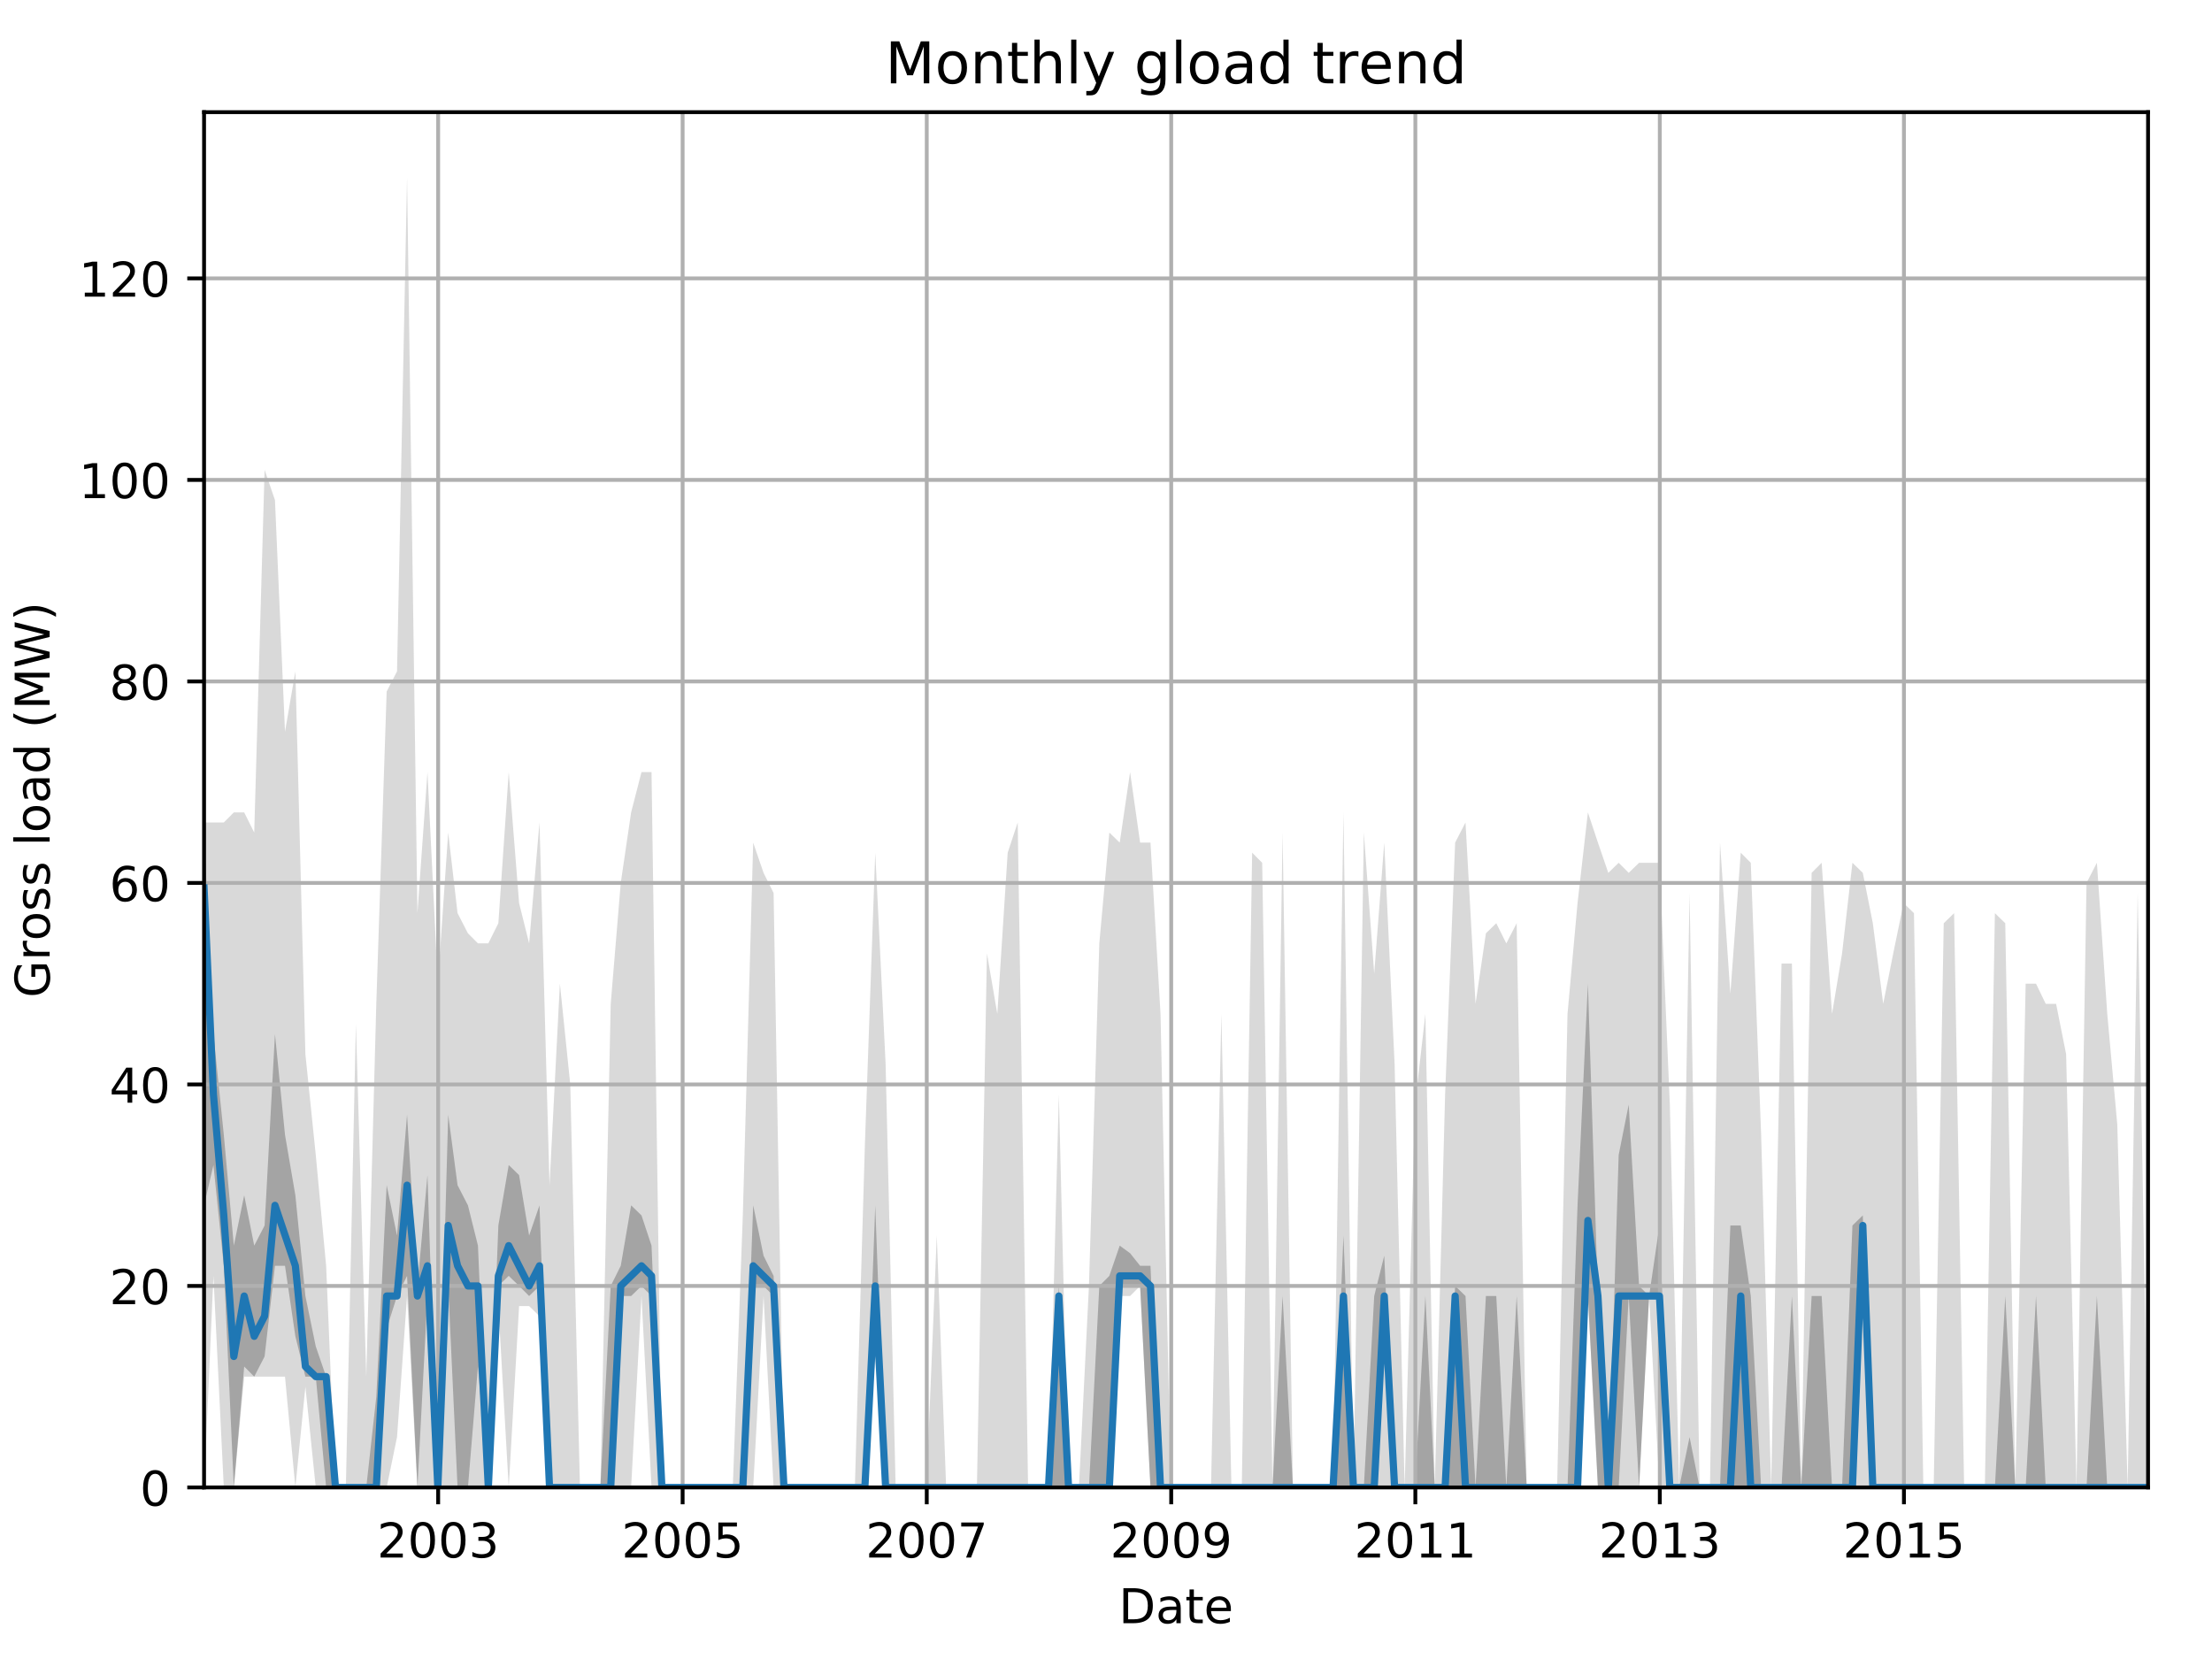 <?xml version="1.0" encoding="utf-8" standalone="no"?>
<!DOCTYPE svg PUBLIC "-//W3C//DTD SVG 1.1//EN"
  "http://www.w3.org/Graphics/SVG/1.1/DTD/svg11.dtd">
<!-- Created with matplotlib (http://matplotlib.org/) -->
<svg height="345.6pt" version="1.1" viewBox="0 0 460.8 345.6" width="460.8pt" xmlns="http://www.w3.org/2000/svg" xmlns:xlink="http://www.w3.org/1999/xlink">
 <defs>
  <style type="text/css">
*{stroke-linecap:butt;stroke-linejoin:round;}
  </style>
 </defs>
 <g id="figure_1">
  <g id="patch_1">
   <path d="M 0 345.6 
L 460.8 345.6 
L 460.8 0 
L 0 0 
z
" style="fill:none;"/>
  </g>
  <g id="axes_1">
   <g id="patch_2">
    <path d="M 42.511 309.863 
L 447.48 309.863 
L 447.48 23.365 
L 42.511 23.365 
z
" style="fill:none;"/>
   </g>
   <g id="PolyCollection_1">
    <path clip-path="url(#p336a743dca)" d="M 42.511 171.337 
L 42.511 309.863 
L 44.462 265.787 
L 46.622 309.863 
L 48.712 309.863 
L 50.871 286.776 
L 52.961 286.776 
L 55.121 286.776 
L 57.28 286.776 
L 59.37 286.776 
L 61.53 309.863 
L 63.62 288.875 
L 65.78 309.863 
L 67.939 309.863 
L 69.89 309.863 
L 72.05 309.863 
L 74.14 309.863 
L 76.299 309.863 
L 78.389 309.863 
L 80.549 309.863 
L 82.709 299.369 
L 84.799 269.985 
L 86.958 309.863 
L 89.048 309.863 
L 91.208 309.863 
L 93.367 309.863 
L 95.318 309.863 
L 97.478 309.863 
L 99.568 309.863 
L 101.727 309.863 
L 103.817 272.083 
L 105.977 309.863 
L 108.137 272.083 
L 110.227 272.083 
L 112.386 274.182 
L 114.476 309.863 
L 116.636 309.863 
L 118.796 309.863 
L 120.816 309.863 
L 122.976 309.863 
L 125.066 309.863 
L 127.225 309.863 
L 129.315 309.863 
L 131.475 309.863 
L 133.634 269.985 
L 135.724 309.863 
L 137.884 309.863 
L 139.974 309.863 
L 142.134 309.863 
L 144.293 309.863 
L 146.244 309.863 
L 148.404 309.863 
L 150.494 309.863 
L 152.653 309.863 
L 154.743 309.863 
L 156.903 309.863 
L 159.063 269.985 
L 161.153 309.863 
L 163.312 309.863 
L 165.402 309.863 
L 167.562 309.863 
L 169.721 309.863 
L 171.672 309.863 
L 173.832 309.863 
L 175.922 309.863 
L 178.081 309.863 
L 180.171 309.863 
L 182.331 282.578 
L 184.491 309.863 
L 186.581 309.863 
L 188.74 309.863 
L 190.83 309.863 
L 192.99 309.863 
L 195.15 309.863 
L 197.1 309.863 
L 199.26 309.863 
L 201.35 309.863 
L 203.509 309.863 
L 205.599 309.863 
L 207.759 309.863 
L 209.919 309.863 
L 212.009 309.863 
L 214.168 309.863 
L 216.258 309.863 
L 218.418 309.863 
L 220.578 309.863 
L 222.598 309.863 
L 224.758 309.863 
L 226.848 309.863 
L 229.007 309.863 
L 231.097 309.863 
L 233.257 269.985 
L 235.417 269.985 
L 237.507 267.886 
L 239.666 309.863 
L 241.756 309.863 
L 243.916 309.863 
L 246.075 309.863 
L 248.026 309.863 
L 250.186 309.863 
L 252.276 309.863 
L 254.435 309.863 
L 256.525 309.863 
L 258.685 309.863 
L 260.845 309.863 
L 262.935 309.863 
L 265.094 309.863 
L 267.184 309.863 
L 269.344 309.863 
L 271.504 309.863 
L 273.454 309.863 
L 275.614 309.863 
L 277.704 309.863 
L 279.863 309.863 
L 281.953 309.863 
L 284.113 309.863 
L 286.273 309.863 
L 288.363 309.863 
L 290.522 309.863 
L 292.612 309.863 
L 294.772 309.863 
L 296.932 309.863 
L 298.882 309.863 
L 301.042 309.863 
L 303.132 309.863 
L 305.292 309.863 
L 307.382 309.863 
L 309.541 309.863 
L 311.701 309.863 
L 313.791 309.863 
L 315.95 309.863 
L 318.04 309.863 
L 320.2 309.863 
L 322.36 309.863 
L 324.38 309.863 
L 326.54 309.863 
L 328.63 309.863 
L 330.789 269.985 
L 332.879 309.863 
L 335.039 309.863 
L 337.199 309.863 
L 339.289 309.863 
L 341.448 309.863 
L 343.538 269.985 
L 345.698 309.863 
L 347.858 309.863 
L 349.808 309.863 
L 351.968 309.863 
L 354.058 309.863 
L 356.217 309.863 
L 358.307 309.863 
L 360.467 309.863 
L 362.627 309.863 
L 364.717 309.863 
L 366.876 309.863 
L 368.966 309.863 
L 371.126 309.863 
L 373.286 309.863 
L 375.236 309.863 
L 377.396 309.863 
L 379.486 309.863 
L 381.646 309.863 
L 383.736 309.863 
L 385.895 309.863 
L 388.055 309.863 
L 390.145 309.863 
L 392.304 309.863 
L 394.394 309.863 
L 396.554 309.863 
L 398.714 309.863 
L 400.664 309.863 
L 402.824 309.863 
L 404.914 309.863 
L 407.074 309.863 
L 409.164 309.863 
L 411.323 309.863 
L 413.483 309.863 
L 415.573 309.863 
L 417.733 309.863 
L 419.823 309.863 
L 421.982 309.863 
L 424.142 309.863 
L 426.162 309.863 
L 428.322 309.863 
L 430.412 309.863 
L 432.571 309.863 
L 434.661 309.863 
L 436.821 309.863 
L 438.981 309.863 
L 441.071 309.863 
L 443.23 309.863 
L 445.32 309.863 
L 447.48 309.863 
L 447.48 309.863 
L 447.48 309.863 
L 445.32 186.029 
L 443.23 309.863 
L 441.071 234.303 
L 438.981 211.216 
L 436.821 179.732 
L 434.661 183.93 
L 432.571 309.863 
L 430.412 219.611 
L 428.322 209.117 
L 426.162 209.117 
L 424.142 204.919 
L 421.982 204.919 
L 419.823 309.863 
L 417.733 192.326 
L 415.573 190.227 
L 413.483 309.863 
L 411.323 309.863 
L 409.164 309.863 
L 407.074 190.227 
L 404.914 192.326 
L 402.824 309.863 
L 400.664 309.863 
L 398.714 190.227 
L 396.554 188.128 
L 394.394 198.622 
L 392.304 209.117 
L 390.145 192.326 
L 388.055 181.831 
L 385.895 179.732 
L 383.736 198.622 
L 381.646 211.216 
L 379.486 179.732 
L 377.396 181.831 
L 375.236 309.863 
L 373.286 200.721 
L 371.126 200.721 
L 368.966 309.863 
L 366.876 236.402 
L 364.717 179.732 
L 362.627 177.633 
L 360.467 207.018 
L 358.307 175.535 
L 356.217 309.863 
L 354.058 309.863 
L 351.968 186.029 
L 349.808 309.863 
L 347.858 230.106 
L 345.698 179.732 
L 343.538 179.732 
L 341.448 179.732 
L 339.289 181.831 
L 337.199 179.732 
L 335.039 181.831 
L 332.879 175.535 
L 330.789 169.238 
L 328.63 188.128 
L 326.54 211.216 
L 324.38 309.863 
L 322.36 309.863 
L 320.2 309.863 
L 318.04 309.863 
L 315.95 192.326 
L 313.791 196.523 
L 311.701 192.326 
L 309.541 194.425 
L 307.382 209.117 
L 305.292 171.337 
L 303.132 175.535 
L 301.042 228.007 
L 298.882 309.863 
L 296.932 211.216 
L 294.772 230.106 
L 292.612 309.863 
L 290.522 221.71 
L 288.363 175.535 
L 286.273 202.82 
L 284.113 173.436 
L 281.953 309.863 
L 279.863 169.238 
L 277.704 309.863 
L 275.614 309.863 
L 273.454 309.863 
L 271.504 309.863 
L 269.344 309.863 
L 267.184 173.436 
L 265.094 309.863 
L 262.935 179.732 
L 260.845 177.633 
L 258.685 309.863 
L 256.525 309.863 
L 254.435 211.216 
L 252.276 309.863 
L 250.186 309.863 
L 248.026 309.863 
L 246.075 309.863 
L 243.916 309.863 
L 241.756 211.216 
L 239.666 175.535 
L 237.507 175.535 
L 235.417 160.842 
L 233.257 175.535 
L 231.097 173.436 
L 229.007 196.523 
L 226.848 267.886 
L 224.758 309.863 
L 222.598 309.863 
L 220.578 228.007 
L 218.418 309.863 
L 216.258 309.863 
L 214.168 309.863 
L 212.009 171.337 
L 209.919 177.633 
L 207.759 211.216 
L 205.599 198.622 
L 203.509 309.863 
L 201.35 309.863 
L 199.26 309.863 
L 197.1 309.863 
L 195.15 257.391 
L 192.99 309.863 
L 190.83 309.863 
L 188.74 309.863 
L 186.581 309.863 
L 184.491 221.71 
L 182.331 177.633 
L 180.171 238.501 
L 178.081 309.863 
L 175.922 309.863 
L 173.832 309.863 
L 171.672 309.863 
L 169.721 309.863 
L 167.562 309.863 
L 165.402 309.863 
L 163.312 309.863 
L 161.153 186.029 
L 159.063 181.831 
L 156.903 175.535 
L 154.743 253.193 
L 152.653 309.863 
L 150.494 309.863 
L 148.404 309.863 
L 146.244 309.863 
L 144.293 309.863 
L 142.134 309.863 
L 139.974 309.863 
L 137.884 309.863 
L 135.724 160.842 
L 133.634 160.842 
L 131.475 169.238 
L 129.315 183.93 
L 127.225 209.117 
L 125.066 309.863 
L 122.976 309.863 
L 120.816 309.863 
L 118.796 225.908 
L 116.636 204.919 
L 114.476 246.897 
L 112.386 171.337 
L 110.227 196.523 
L 108.137 188.128 
L 105.977 160.842 
L 103.817 192.326 
L 101.727 196.523 
L 99.568 196.523 
L 97.478 194.425 
L 95.318 190.227 
L 93.367 173.436 
L 91.208 204.919 
L 89.048 160.842 
L 86.958 190.227 
L 84.799 37.008 
L 82.709 139.853 
L 80.549 144.051 
L 78.389 209.117 
L 76.299 286.776 
L 74.14 213.315 
L 72.05 309.863 
L 69.89 309.863 
L 67.939 263.688 
L 65.78 240.6 
L 63.62 219.611 
L 61.53 139.853 
L 59.37 152.447 
L 57.28 104.172 
L 55.121 97.876 
L 52.961 173.436 
L 50.871 169.238 
L 48.712 169.238 
L 46.622 171.337 
L 44.462 171.337 
L 42.511 171.337 
z
" style="fill:#808080;fill-opacity:0.3;"/>
   </g>
   <g id="PolyCollection_2">
    <path clip-path="url(#p336a743dca)" d="M 42.511 173.436 
L 42.511 251.095 
L 44.462 242.699 
L 46.622 263.688 
L 48.712 309.863 
L 50.871 284.677 
L 52.961 286.776 
L 55.121 282.578 
L 57.28 263.688 
L 59.37 263.688 
L 61.53 278.38 
L 63.62 286.776 
L 65.78 286.776 
L 67.939 309.863 
L 69.89 309.863 
L 72.05 309.863 
L 74.14 309.863 
L 76.299 309.863 
L 78.389 309.863 
L 80.549 276.806 
L 82.709 269.985 
L 84.799 265.787 
L 86.958 309.863 
L 89.048 269.985 
L 91.208 309.863 
L 93.367 267.886 
L 95.318 309.863 
L 97.478 309.863 
L 99.568 284.677 
L 101.727 309.863 
L 103.817 267.886 
L 105.977 265.787 
L 108.137 267.886 
L 110.227 269.985 
L 112.386 267.886 
L 114.476 309.863 
L 116.636 309.863 
L 118.796 309.863 
L 120.816 309.863 
L 122.976 309.863 
L 125.066 309.863 
L 127.225 309.863 
L 129.315 269.985 
L 131.475 269.985 
L 133.634 267.886 
L 135.724 269.985 
L 137.884 309.863 
L 139.974 309.863 
L 142.134 309.863 
L 144.293 309.863 
L 146.244 309.863 
L 148.404 309.863 
L 150.494 309.863 
L 152.653 309.863 
L 154.743 309.863 
L 156.903 267.886 
L 159.063 267.886 
L 161.153 269.985 
L 163.312 309.863 
L 165.402 309.863 
L 167.562 309.863 
L 169.721 309.863 
L 171.672 309.863 
L 173.832 309.863 
L 175.922 309.863 
L 178.081 309.863 
L 180.171 309.863 
L 182.331 267.886 
L 184.491 309.863 
L 186.581 309.863 
L 188.74 309.863 
L 190.83 309.863 
L 192.99 309.863 
L 195.15 309.863 
L 197.1 309.863 
L 199.26 309.863 
L 201.35 309.863 
L 203.509 309.863 
L 205.599 309.863 
L 207.759 309.863 
L 209.919 309.863 
L 212.009 309.863 
L 214.168 309.863 
L 216.258 309.863 
L 218.418 309.863 
L 220.578 309.863 
L 222.598 309.863 
L 224.758 309.863 
L 226.848 309.863 
L 229.007 309.863 
L 231.097 309.863 
L 233.257 267.886 
L 235.417 267.886 
L 237.507 267.886 
L 239.666 309.863 
L 241.756 309.863 
L 243.916 309.863 
L 246.075 309.863 
L 248.026 309.863 
L 250.186 309.863 
L 252.276 309.863 
L 254.435 309.863 
L 256.525 309.863 
L 258.685 309.863 
L 260.845 309.863 
L 262.935 309.863 
L 265.094 309.863 
L 267.184 309.863 
L 269.344 309.863 
L 271.504 309.863 
L 273.454 309.863 
L 275.614 309.863 
L 277.704 309.863 
L 279.863 309.863 
L 281.953 309.863 
L 284.113 309.863 
L 286.273 309.863 
L 288.363 269.985 
L 290.522 309.863 
L 292.612 309.863 
L 294.772 309.863 
L 296.932 309.863 
L 298.882 309.863 
L 301.042 309.863 
L 303.132 309.863 
L 305.292 309.863 
L 307.382 309.863 
L 309.541 309.863 
L 311.701 309.863 
L 313.791 309.863 
L 315.95 309.863 
L 318.04 309.863 
L 320.2 309.863 
L 322.36 309.863 
L 324.38 309.863 
L 326.54 309.863 
L 328.63 309.863 
L 330.789 269.985 
L 332.879 309.863 
L 335.039 309.863 
L 337.199 309.863 
L 339.289 269.985 
L 341.448 309.863 
L 343.538 269.985 
L 345.698 269.985 
L 347.858 309.863 
L 349.808 309.863 
L 351.968 309.863 
L 354.058 309.863 
L 356.217 309.863 
L 358.307 309.863 
L 360.467 309.863 
L 362.627 309.863 
L 364.717 309.863 
L 366.876 309.863 
L 368.966 309.863 
L 371.126 309.863 
L 373.286 309.863 
L 375.236 309.863 
L 377.396 309.863 
L 379.486 309.863 
L 381.646 309.863 
L 383.736 309.863 
L 385.895 309.863 
L 388.055 255.292 
L 390.145 309.863 
L 392.304 309.863 
L 394.394 309.863 
L 396.554 309.863 
L 398.714 309.863 
L 400.664 309.863 
L 402.824 309.863 
L 404.914 309.863 
L 407.074 309.863 
L 409.164 309.863 
L 411.323 309.863 
L 413.483 309.863 
L 415.573 309.863 
L 417.733 309.863 
L 419.823 309.863 
L 421.982 309.863 
L 424.142 309.863 
L 426.162 309.863 
L 428.322 309.863 
L 430.412 309.863 
L 432.571 309.863 
L 434.661 309.863 
L 436.821 309.863 
L 438.981 309.863 
L 441.071 309.863 
L 443.23 309.863 
L 445.32 309.863 
L 447.48 309.863 
L 447.48 309.863 
L 447.48 309.863 
L 445.32 309.863 
L 443.23 309.863 
L 441.071 309.863 
L 438.981 309.863 
L 436.821 269.985 
L 434.661 309.863 
L 432.571 309.863 
L 430.412 309.863 
L 428.322 309.863 
L 426.162 309.863 
L 424.142 269.985 
L 421.982 309.863 
L 419.823 309.863 
L 417.733 269.985 
L 415.573 309.863 
L 413.483 309.863 
L 411.323 309.863 
L 409.164 309.863 
L 407.074 309.863 
L 404.914 309.863 
L 402.824 309.863 
L 400.664 309.863 
L 398.714 309.863 
L 396.554 309.863 
L 394.394 309.863 
L 392.304 309.863 
L 390.145 309.863 
L 388.055 253.193 
L 385.895 255.292 
L 383.736 309.863 
L 381.646 309.863 
L 379.486 269.985 
L 377.396 269.985 
L 375.236 309.863 
L 373.286 269.985 
L 371.126 309.863 
L 368.966 309.863 
L 366.876 309.863 
L 364.717 269.985 
L 362.627 255.292 
L 360.467 255.292 
L 358.307 309.863 
L 356.217 309.863 
L 354.058 309.863 
L 351.968 299.369 
L 349.808 309.863 
L 347.858 309.863 
L 345.698 255.292 
L 343.538 269.985 
L 341.448 267.886 
L 339.289 230.106 
L 337.199 240.6 
L 335.039 309.863 
L 332.879 269.985 
L 330.789 204.919 
L 328.63 251.095 
L 326.54 309.863 
L 324.38 309.863 
L 322.36 309.863 
L 320.2 309.863 
L 318.04 309.863 
L 315.95 269.985 
L 313.791 309.863 
L 311.701 269.985 
L 309.541 269.985 
L 307.382 309.863 
L 305.292 269.985 
L 303.132 267.886 
L 301.042 309.863 
L 298.882 309.863 
L 296.932 269.985 
L 294.772 309.863 
L 292.612 309.863 
L 290.522 309.863 
L 288.363 261.589 
L 286.273 269.985 
L 284.113 309.863 
L 281.953 309.863 
L 279.863 257.391 
L 277.704 309.863 
L 275.614 309.863 
L 273.454 309.863 
L 271.504 309.863 
L 269.344 309.863 
L 267.184 269.985 
L 265.094 309.863 
L 262.935 309.863 
L 260.845 309.863 
L 258.685 309.863 
L 256.525 309.863 
L 254.435 309.863 
L 252.276 309.863 
L 250.186 309.863 
L 248.026 309.863 
L 246.075 309.863 
L 243.916 309.863 
L 241.756 309.863 
L 239.666 263.688 
L 237.507 263.688 
L 235.417 261.064 
L 233.257 259.49 
L 231.097 265.787 
L 229.007 267.886 
L 226.848 309.863 
L 224.758 309.863 
L 222.598 309.863 
L 220.578 267.886 
L 218.418 309.863 
L 216.258 309.863 
L 214.168 309.863 
L 212.009 309.863 
L 209.919 309.863 
L 207.759 309.863 
L 205.599 309.863 
L 203.509 309.863 
L 201.35 309.863 
L 199.26 309.863 
L 197.1 309.863 
L 195.15 309.863 
L 192.99 309.863 
L 190.83 309.863 
L 188.74 309.863 
L 186.581 309.863 
L 184.491 309.863 
L 182.331 251.095 
L 180.171 309.863 
L 178.081 309.863 
L 175.922 309.863 
L 173.832 309.863 
L 171.672 309.863 
L 169.721 309.863 
L 167.562 309.863 
L 165.402 309.863 
L 163.312 309.863 
L 161.153 265.787 
L 159.063 261.589 
L 156.903 251.095 
L 154.743 309.863 
L 152.653 309.863 
L 150.494 309.863 
L 148.404 309.863 
L 146.244 309.863 
L 144.293 309.863 
L 142.134 309.863 
L 139.974 309.863 
L 137.884 309.863 
L 135.724 259.49 
L 133.634 253.193 
L 131.475 251.095 
L 129.315 263.688 
L 127.225 267.886 
L 125.066 309.863 
L 122.976 309.863 
L 120.816 309.863 
L 118.796 309.863 
L 116.636 309.863 
L 114.476 309.863 
L 112.386 251.095 
L 110.227 257.391 
L 108.137 244.798 
L 105.977 242.699 
L 103.817 255.292 
L 101.727 309.863 
L 99.568 259.49 
L 97.478 251.095 
L 95.318 246.897 
L 93.367 232.205 
L 91.208 309.863 
L 89.048 244.798 
L 86.958 267.886 
L 84.799 232.205 
L 82.709 257.391 
L 80.549 246.897 
L 78.389 290.973 
L 76.299 309.863 
L 74.14 309.863 
L 72.05 309.863 
L 69.89 309.863 
L 67.939 286.776 
L 65.78 280.479 
L 63.62 269.985 
L 61.53 248.996 
L 59.37 236.402 
L 57.28 215.413 
L 55.121 255.292 
L 52.961 259.49 
L 50.871 248.996 
L 48.712 259.49 
L 46.622 236.402 
L 44.462 215.413 
L 42.511 173.436 
z
" style="fill:#808080;fill-opacity:0.6;"/>
   </g>
   <g id="matplotlib.axis_1">
    <g id="xtick_1">
     <g id="line2d_1">
      <path clip-path="url(#p336a743dca)" d="M 91.277 309.863 
L 91.277 23.365 
" style="fill:none;stroke:#b0b0b0;stroke-linecap:square;stroke-width:0.8;"/>
     </g>
     <g id="line2d_2">
      <defs>
       <path d="M 0 0 
L 0 3.5 
" id="mf97f369ac8" style="stroke:#000000;stroke-width:0.8;"/>
      </defs>
      <g>
       <use style="stroke:#000000;stroke-width:0.8;" x="91.277" xlink:href="#mf97f369ac8" y="309.863"/>
      </g>
     </g>
     <g id="text_1">
      <!-- 2003 -->
      <defs>
       <path d="M 19.188 8.297 
L 53.609 8.297 
L 53.609 0 
L 7.328 0 
L 7.328 8.297 
Q 12.938 14.109 22.625 23.891 
Q 32.328 33.688 34.812 36.531 
Q 39.547 41.844 41.422 45.531 
Q 43.312 49.219 43.312 52.781 
Q 43.312 58.594 39.234 62.25 
Q 35.156 65.922 28.609 65.922 
Q 23.969 65.922 18.812 64.312 
Q 13.672 62.703 7.812 59.422 
L 7.812 69.391 
Q 13.766 71.781 18.938 73 
Q 24.125 74.219 28.422 74.219 
Q 39.75 74.219 46.484 68.547 
Q 53.219 62.891 53.219 53.422 
Q 53.219 48.922 51.531 44.891 
Q 49.859 40.875 45.406 35.406 
Q 44.188 33.984 37.641 27.219 
Q 31.109 20.453 19.188 8.297 
z
" id="DejaVuSans-32"/>
       <path d="M 31.781 66.406 
Q 24.172 66.406 20.328 58.906 
Q 16.5 51.422 16.5 36.375 
Q 16.5 21.391 20.328 13.891 
Q 24.172 6.391 31.781 6.391 
Q 39.453 6.391 43.281 13.891 
Q 47.125 21.391 47.125 36.375 
Q 47.125 51.422 43.281 58.906 
Q 39.453 66.406 31.781 66.406 
z
M 31.781 74.219 
Q 44.047 74.219 50.516 64.516 
Q 56.984 54.828 56.984 36.375 
Q 56.984 17.969 50.516 8.266 
Q 44.047 -1.422 31.781 -1.422 
Q 19.531 -1.422 13.062 8.266 
Q 6.594 17.969 6.594 36.375 
Q 6.594 54.828 13.062 64.516 
Q 19.531 74.219 31.781 74.219 
z
" id="DejaVuSans-30"/>
       <path d="M 40.578 39.312 
Q 47.656 37.797 51.625 33 
Q 55.609 28.219 55.609 21.188 
Q 55.609 10.406 48.188 4.484 
Q 40.766 -1.422 27.094 -1.422 
Q 22.516 -1.422 17.656 -0.516 
Q 12.797 0.391 7.625 2.203 
L 7.625 11.719 
Q 11.719 9.328 16.594 8.109 
Q 21.484 6.891 26.812 6.891 
Q 36.078 6.891 40.938 10.547 
Q 45.797 14.203 45.797 21.188 
Q 45.797 27.641 41.281 31.266 
Q 36.766 34.906 28.719 34.906 
L 20.219 34.906 
L 20.219 43.016 
L 29.109 43.016 
Q 36.375 43.016 40.234 45.922 
Q 44.094 48.828 44.094 54.297 
Q 44.094 59.906 40.109 62.906 
Q 36.141 65.922 28.719 65.922 
Q 24.656 65.922 20.016 65.031 
Q 15.375 64.156 9.812 62.312 
L 9.812 71.094 
Q 15.438 72.656 20.344 73.438 
Q 25.25 74.219 29.594 74.219 
Q 40.828 74.219 47.359 69.109 
Q 53.906 64.016 53.906 55.328 
Q 53.906 49.266 50.438 45.094 
Q 46.969 40.922 40.578 39.312 
z
" id="DejaVuSans-33"/>
      </defs>
      <g transform="translate(78.552 324.462)scale(0.1 -0.1)">
       <use xlink:href="#DejaVuSans-32"/>
       <use x="63.623" xlink:href="#DejaVuSans-30"/>
       <use x="127.246" xlink:href="#DejaVuSans-30"/>
       <use x="190.869" xlink:href="#DejaVuSans-33"/>
      </g>
     </g>
    </g>
    <g id="xtick_2">
     <g id="line2d_3">
      <path clip-path="url(#p336a743dca)" d="M 142.203 309.863 
L 142.203 23.365 
" style="fill:none;stroke:#b0b0b0;stroke-linecap:square;stroke-width:0.8;"/>
     </g>
     <g id="line2d_4">
      <g>
       <use style="stroke:#000000;stroke-width:0.8;" x="142.203" xlink:href="#mf97f369ac8" y="309.863"/>
      </g>
     </g>
     <g id="text_2">
      <!-- 2005 -->
      <defs>
       <path d="M 10.797 72.906 
L 49.516 72.906 
L 49.516 64.594 
L 19.828 64.594 
L 19.828 46.734 
Q 21.969 47.469 24.109 47.828 
Q 26.266 48.188 28.422 48.188 
Q 40.625 48.188 47.75 41.5 
Q 54.891 34.812 54.891 23.391 
Q 54.891 11.625 47.562 5.094 
Q 40.234 -1.422 26.906 -1.422 
Q 22.312 -1.422 17.547 -0.641 
Q 12.797 0.141 7.719 1.703 
L 7.719 11.625 
Q 12.109 9.234 16.797 8.062 
Q 21.484 6.891 26.703 6.891 
Q 35.156 6.891 40.078 11.328 
Q 45.016 15.766 45.016 23.391 
Q 45.016 31 40.078 35.438 
Q 35.156 39.891 26.703 39.891 
Q 22.75 39.891 18.812 39.016 
Q 14.891 38.141 10.797 36.281 
z
" id="DejaVuSans-35"/>
      </defs>
      <g transform="translate(129.478 324.462)scale(0.1 -0.1)">
       <use xlink:href="#DejaVuSans-32"/>
       <use x="63.623" xlink:href="#DejaVuSans-30"/>
       <use x="127.246" xlink:href="#DejaVuSans-30"/>
       <use x="190.869" xlink:href="#DejaVuSans-35"/>
      </g>
     </g>
    </g>
    <g id="xtick_3">
     <g id="line2d_5">
      <path clip-path="url(#p336a743dca)" d="M 193.06 309.863 
L 193.06 23.365 
" style="fill:none;stroke:#b0b0b0;stroke-linecap:square;stroke-width:0.8;"/>
     </g>
     <g id="line2d_6">
      <g>
       <use style="stroke:#000000;stroke-width:0.8;" x="193.06" xlink:href="#mf97f369ac8" y="309.863"/>
      </g>
     </g>
     <g id="text_3">
      <!-- 2007 -->
      <defs>
       <path d="M 8.203 72.906 
L 55.078 72.906 
L 55.078 68.703 
L 28.609 0 
L 18.312 0 
L 43.219 64.594 
L 8.203 64.594 
z
" id="DejaVuSans-37"/>
      </defs>
      <g transform="translate(180.335 324.462)scale(0.1 -0.1)">
       <use xlink:href="#DejaVuSans-32"/>
       <use x="63.623" xlink:href="#DejaVuSans-30"/>
       <use x="127.246" xlink:href="#DejaVuSans-30"/>
       <use x="190.869" xlink:href="#DejaVuSans-37"/>
      </g>
     </g>
    </g>
    <g id="xtick_4">
     <g id="line2d_7">
      <path clip-path="url(#p336a743dca)" d="M 243.985 309.863 
L 243.985 23.365 
" style="fill:none;stroke:#b0b0b0;stroke-linecap:square;stroke-width:0.8;"/>
     </g>
     <g id="line2d_8">
      <g>
       <use style="stroke:#000000;stroke-width:0.8;" x="243.985" xlink:href="#mf97f369ac8" y="309.863"/>
      </g>
     </g>
     <g id="text_4">
      <!-- 2009 -->
      <defs>
       <path d="M 10.984 1.516 
L 10.984 10.5 
Q 14.703 8.734 18.5 7.812 
Q 22.312 6.891 25.984 6.891 
Q 35.75 6.891 40.891 13.453 
Q 46.047 20.016 46.781 33.406 
Q 43.953 29.203 39.594 26.953 
Q 35.25 24.703 29.984 24.703 
Q 19.047 24.703 12.672 31.312 
Q 6.297 37.938 6.297 49.422 
Q 6.297 60.641 12.938 67.422 
Q 19.578 74.219 30.609 74.219 
Q 43.266 74.219 49.922 64.516 
Q 56.594 54.828 56.594 36.375 
Q 56.594 19.141 48.406 8.859 
Q 40.234 -1.422 26.422 -1.422 
Q 22.703 -1.422 18.891 -0.688 
Q 15.094 0.047 10.984 1.516 
z
M 30.609 32.422 
Q 37.25 32.422 41.125 36.953 
Q 45.016 41.5 45.016 49.422 
Q 45.016 57.281 41.125 61.844 
Q 37.25 66.406 30.609 66.406 
Q 23.969 66.406 20.094 61.844 
Q 16.219 57.281 16.219 49.422 
Q 16.219 41.5 20.094 36.953 
Q 23.969 32.422 30.609 32.422 
z
" id="DejaVuSans-39"/>
      </defs>
      <g transform="translate(231.26 324.462)scale(0.1 -0.1)">
       <use xlink:href="#DejaVuSans-32"/>
       <use x="63.623" xlink:href="#DejaVuSans-30"/>
       <use x="127.246" xlink:href="#DejaVuSans-30"/>
       <use x="190.869" xlink:href="#DejaVuSans-39"/>
      </g>
     </g>
    </g>
    <g id="xtick_5">
     <g id="line2d_9">
      <path clip-path="url(#p336a743dca)" d="M 294.842 309.863 
L 294.842 23.365 
" style="fill:none;stroke:#b0b0b0;stroke-linecap:square;stroke-width:0.8;"/>
     </g>
     <g id="line2d_10">
      <g>
       <use style="stroke:#000000;stroke-width:0.8;" x="294.842" xlink:href="#mf97f369ac8" y="309.863"/>
      </g>
     </g>
     <g id="text_5">
      <!-- 2011 -->
      <defs>
       <path d="M 12.406 8.297 
L 28.516 8.297 
L 28.516 63.922 
L 10.984 60.406 
L 10.984 69.391 
L 28.422 72.906 
L 38.281 72.906 
L 38.281 8.297 
L 54.391 8.297 
L 54.391 0 
L 12.406 0 
z
" id="DejaVuSans-31"/>
      </defs>
      <g transform="translate(282.117 324.462)scale(0.1 -0.1)">
       <use xlink:href="#DejaVuSans-32"/>
       <use x="63.623" xlink:href="#DejaVuSans-30"/>
       <use x="127.246" xlink:href="#DejaVuSans-31"/>
       <use x="190.869" xlink:href="#DejaVuSans-31"/>
      </g>
     </g>
    </g>
    <g id="xtick_6">
     <g id="line2d_11">
      <path clip-path="url(#p336a743dca)" d="M 345.768 309.863 
L 345.768 23.365 
" style="fill:none;stroke:#b0b0b0;stroke-linecap:square;stroke-width:0.8;"/>
     </g>
     <g id="line2d_12">
      <g>
       <use style="stroke:#000000;stroke-width:0.8;" x="345.768" xlink:href="#mf97f369ac8" y="309.863"/>
      </g>
     </g>
     <g id="text_6">
      <!-- 2013 -->
      <g transform="translate(333.043 324.462)scale(0.1 -0.1)">
       <use xlink:href="#DejaVuSans-32"/>
       <use x="63.623" xlink:href="#DejaVuSans-30"/>
       <use x="127.246" xlink:href="#DejaVuSans-31"/>
       <use x="190.869" xlink:href="#DejaVuSans-33"/>
      </g>
     </g>
    </g>
    <g id="xtick_7">
     <g id="line2d_13">
      <path clip-path="url(#p336a743dca)" d="M 396.624 309.863 
L 396.624 23.365 
" style="fill:none;stroke:#b0b0b0;stroke-linecap:square;stroke-width:0.8;"/>
     </g>
     <g id="line2d_14">
      <g>
       <use style="stroke:#000000;stroke-width:0.8;" x="396.624" xlink:href="#mf97f369ac8" y="309.863"/>
      </g>
     </g>
     <g id="text_7">
      <!-- 2015 -->
      <g transform="translate(383.899 324.462)scale(0.1 -0.1)">
       <use xlink:href="#DejaVuSans-32"/>
       <use x="63.623" xlink:href="#DejaVuSans-30"/>
       <use x="127.246" xlink:href="#DejaVuSans-31"/>
       <use x="190.869" xlink:href="#DejaVuSans-35"/>
      </g>
     </g>
    </g>
    <g id="text_8">
     <!-- Date -->
     <defs>
      <path d="M 19.672 64.797 
L 19.672 8.109 
L 31.594 8.109 
Q 46.688 8.109 53.688 14.938 
Q 60.688 21.781 60.688 36.531 
Q 60.688 51.172 53.688 57.984 
Q 46.688 64.797 31.594 64.797 
z
M 9.812 72.906 
L 30.078 72.906 
Q 51.266 72.906 61.172 64.094 
Q 71.094 55.281 71.094 36.531 
Q 71.094 17.672 61.125 8.828 
Q 51.172 0 30.078 0 
L 9.812 0 
z
" id="DejaVuSans-44"/>
      <path d="M 34.281 27.484 
Q 23.391 27.484 19.188 25 
Q 14.984 22.516 14.984 16.5 
Q 14.984 11.719 18.141 8.906 
Q 21.297 6.109 26.703 6.109 
Q 34.188 6.109 38.703 11.406 
Q 43.219 16.703 43.219 25.484 
L 43.219 27.484 
z
M 52.203 31.203 
L 52.203 0 
L 43.219 0 
L 43.219 8.297 
Q 40.141 3.328 35.547 0.953 
Q 30.953 -1.422 24.312 -1.422 
Q 15.922 -1.422 10.953 3.297 
Q 6 8.016 6 15.922 
Q 6 25.141 12.172 29.828 
Q 18.359 34.516 30.609 34.516 
L 43.219 34.516 
L 43.219 35.406 
Q 43.219 41.609 39.141 45 
Q 35.062 48.391 27.688 48.391 
Q 23 48.391 18.547 47.266 
Q 14.109 46.141 10.016 43.891 
L 10.016 52.203 
Q 14.938 54.109 19.578 55.047 
Q 24.219 56 28.609 56 
Q 40.484 56 46.344 49.844 
Q 52.203 43.703 52.203 31.203 
z
" id="DejaVuSans-61"/>
      <path d="M 18.312 70.219 
L 18.312 54.688 
L 36.812 54.688 
L 36.812 47.703 
L 18.312 47.703 
L 18.312 18.016 
Q 18.312 11.328 20.141 9.422 
Q 21.969 7.516 27.594 7.516 
L 36.812 7.516 
L 36.812 0 
L 27.594 0 
Q 17.188 0 13.234 3.875 
Q 9.281 7.766 9.281 18.016 
L 9.281 47.703 
L 2.688 47.703 
L 2.688 54.688 
L 9.281 54.688 
L 9.281 70.219 
z
" id="DejaVuSans-74"/>
      <path d="M 56.203 29.594 
L 56.203 25.203 
L 14.891 25.203 
Q 15.484 15.922 20.484 11.062 
Q 25.484 6.203 34.422 6.203 
Q 39.594 6.203 44.453 7.469 
Q 49.312 8.734 54.109 11.281 
L 54.109 2.781 
Q 49.266 0.734 44.188 -0.344 
Q 39.109 -1.422 33.891 -1.422 
Q 20.797 -1.422 13.156 6.188 
Q 5.516 13.812 5.516 26.812 
Q 5.516 40.234 12.766 48.109 
Q 20.016 56 32.328 56 
Q 43.359 56 49.781 48.891 
Q 56.203 41.797 56.203 29.594 
z
M 47.219 32.234 
Q 47.125 39.594 43.094 43.984 
Q 39.062 48.391 32.422 48.391 
Q 24.906 48.391 20.391 44.141 
Q 15.875 39.891 15.188 32.172 
z
" id="DejaVuSans-65"/>
     </defs>
     <g transform="translate(233.045 338.14)scale(0.1 -0.1)">
      <use xlink:href="#DejaVuSans-44"/>
      <use x="77.002" xlink:href="#DejaVuSans-61"/>
      <use x="138.281" xlink:href="#DejaVuSans-74"/>
      <use x="177.49" xlink:href="#DejaVuSans-65"/>
     </g>
    </g>
   </g>
   <g id="matplotlib.axis_2">
    <g id="ytick_1">
     <g id="line2d_15">
      <path clip-path="url(#p336a743dca)" d="M 42.511 309.863 
L 447.48 309.863 
" style="fill:none;stroke:#b0b0b0;stroke-linecap:square;stroke-width:0.8;"/>
     </g>
     <g id="line2d_16">
      <defs>
       <path d="M 0 0 
L -3.5 0 
" id="mf522901831" style="stroke:#000000;stroke-width:0.8;"/>
      </defs>
      <g>
       <use style="stroke:#000000;stroke-width:0.8;" x="42.511" xlink:href="#mf522901831" y="309.863"/>
      </g>
     </g>
     <g id="text_9">
      <!-- 0 -->
      <g transform="translate(29.149 313.663)scale(0.1 -0.1)">
       <use xlink:href="#DejaVuSans-30"/>
      </g>
     </g>
    </g>
    <g id="ytick_2">
     <g id="line2d_17">
      <path clip-path="url(#p336a743dca)" d="M 42.511 267.886 
L 447.48 267.886 
" style="fill:none;stroke:#b0b0b0;stroke-linecap:square;stroke-width:0.8;"/>
     </g>
     <g id="line2d_18">
      <g>
       <use style="stroke:#000000;stroke-width:0.8;" x="42.511" xlink:href="#mf522901831" y="267.886"/>
      </g>
     </g>
     <g id="text_10">
      <!-- 20 -->
      <g transform="translate(22.786 271.685)scale(0.1 -0.1)">
       <use xlink:href="#DejaVuSans-32"/>
       <use x="63.623" xlink:href="#DejaVuSans-30"/>
      </g>
     </g>
    </g>
    <g id="ytick_3">
     <g id="line2d_19">
      <path clip-path="url(#p336a743dca)" d="M 42.511 225.908 
L 447.48 225.908 
" style="fill:none;stroke:#b0b0b0;stroke-linecap:square;stroke-width:0.8;"/>
     </g>
     <g id="line2d_20">
      <g>
       <use style="stroke:#000000;stroke-width:0.8;" x="42.511" xlink:href="#mf522901831" y="225.908"/>
      </g>
     </g>
     <g id="text_11">
      <!-- 40 -->
      <defs>
       <path d="M 37.797 64.312 
L 12.891 25.391 
L 37.797 25.391 
z
M 35.203 72.906 
L 47.609 72.906 
L 47.609 25.391 
L 58.016 25.391 
L 58.016 17.188 
L 47.609 17.188 
L 47.609 0 
L 37.797 0 
L 37.797 17.188 
L 4.891 17.188 
L 4.891 26.703 
z
" id="DejaVuSans-34"/>
      </defs>
      <g transform="translate(22.786 229.707)scale(0.1 -0.1)">
       <use xlink:href="#DejaVuSans-34"/>
       <use x="63.623" xlink:href="#DejaVuSans-30"/>
      </g>
     </g>
    </g>
    <g id="ytick_4">
     <g id="line2d_21">
      <path clip-path="url(#p336a743dca)" d="M 42.511 183.93 
L 447.48 183.93 
" style="fill:none;stroke:#b0b0b0;stroke-linecap:square;stroke-width:0.8;"/>
     </g>
     <g id="line2d_22">
      <g>
       <use style="stroke:#000000;stroke-width:0.8;" x="42.511" xlink:href="#mf522901831" y="183.93"/>
      </g>
     </g>
     <g id="text_12">
      <!-- 60 -->
      <defs>
       <path d="M 33.016 40.375 
Q 26.375 40.375 22.484 35.828 
Q 18.609 31.297 18.609 23.391 
Q 18.609 15.531 22.484 10.953 
Q 26.375 6.391 33.016 6.391 
Q 39.656 6.391 43.531 10.953 
Q 47.406 15.531 47.406 23.391 
Q 47.406 31.297 43.531 35.828 
Q 39.656 40.375 33.016 40.375 
z
M 52.594 71.297 
L 52.594 62.312 
Q 48.875 64.062 45.094 64.984 
Q 41.312 65.922 37.594 65.922 
Q 27.828 65.922 22.672 59.328 
Q 17.531 52.734 16.797 39.406 
Q 19.672 43.656 24.016 45.922 
Q 28.375 48.188 33.594 48.188 
Q 44.578 48.188 50.953 41.516 
Q 57.328 34.859 57.328 23.391 
Q 57.328 12.156 50.688 5.359 
Q 44.047 -1.422 33.016 -1.422 
Q 20.359 -1.422 13.672 8.266 
Q 6.984 17.969 6.984 36.375 
Q 6.984 53.656 15.188 63.938 
Q 23.391 74.219 37.203 74.219 
Q 40.922 74.219 44.703 73.484 
Q 48.484 72.75 52.594 71.297 
z
" id="DejaVuSans-36"/>
      </defs>
      <g transform="translate(22.786 187.729)scale(0.1 -0.1)">
       <use xlink:href="#DejaVuSans-36"/>
       <use x="63.623" xlink:href="#DejaVuSans-30"/>
      </g>
     </g>
    </g>
    <g id="ytick_5">
     <g id="line2d_23">
      <path clip-path="url(#p336a743dca)" d="M 42.511 141.952 
L 447.48 141.952 
" style="fill:none;stroke:#b0b0b0;stroke-linecap:square;stroke-width:0.8;"/>
     </g>
     <g id="line2d_24">
      <g>
       <use style="stroke:#000000;stroke-width:0.8;" x="42.511" xlink:href="#mf522901831" y="141.952"/>
      </g>
     </g>
     <g id="text_13">
      <!-- 80 -->
      <defs>
       <path d="M 31.781 34.625 
Q 24.75 34.625 20.719 30.859 
Q 16.703 27.094 16.703 20.516 
Q 16.703 13.922 20.719 10.156 
Q 24.75 6.391 31.781 6.391 
Q 38.812 6.391 42.859 10.172 
Q 46.922 13.969 46.922 20.516 
Q 46.922 27.094 42.891 30.859 
Q 38.875 34.625 31.781 34.625 
z
M 21.922 38.812 
Q 15.578 40.375 12.031 44.719 
Q 8.5 49.078 8.5 55.328 
Q 8.5 64.062 14.719 69.141 
Q 20.953 74.219 31.781 74.219 
Q 42.672 74.219 48.875 69.141 
Q 55.078 64.062 55.078 55.328 
Q 55.078 49.078 51.531 44.719 
Q 48 40.375 41.703 38.812 
Q 48.828 37.156 52.797 32.312 
Q 56.781 27.484 56.781 20.516 
Q 56.781 9.906 50.312 4.234 
Q 43.844 -1.422 31.781 -1.422 
Q 19.734 -1.422 13.25 4.234 
Q 6.781 9.906 6.781 20.516 
Q 6.781 27.484 10.781 32.312 
Q 14.797 37.156 21.922 38.812 
z
M 18.312 54.391 
Q 18.312 48.734 21.844 45.562 
Q 25.391 42.391 31.781 42.391 
Q 38.141 42.391 41.719 45.562 
Q 45.312 48.734 45.312 54.391 
Q 45.312 60.062 41.719 63.234 
Q 38.141 66.406 31.781 66.406 
Q 25.391 66.406 21.844 63.234 
Q 18.312 60.062 18.312 54.391 
z
" id="DejaVuSans-38"/>
      </defs>
      <g transform="translate(22.786 145.752)scale(0.1 -0.1)">
       <use xlink:href="#DejaVuSans-38"/>
       <use x="63.623" xlink:href="#DejaVuSans-30"/>
      </g>
     </g>
    </g>
    <g id="ytick_6">
     <g id="line2d_25">
      <path clip-path="url(#p336a743dca)" d="M 42.511 99.975 
L 447.48 99.975 
" style="fill:none;stroke:#b0b0b0;stroke-linecap:square;stroke-width:0.8;"/>
     </g>
     <g id="line2d_26">
      <g>
       <use style="stroke:#000000;stroke-width:0.8;" x="42.511" xlink:href="#mf522901831" y="99.975"/>
      </g>
     </g>
     <g id="text_14">
      <!-- 100 -->
      <g transform="translate(16.424 103.774)scale(0.1 -0.1)">
       <use xlink:href="#DejaVuSans-31"/>
       <use x="63.623" xlink:href="#DejaVuSans-30"/>
       <use x="127.246" xlink:href="#DejaVuSans-30"/>
      </g>
     </g>
    </g>
    <g id="ytick_7">
     <g id="line2d_27">
      <path clip-path="url(#p336a743dca)" d="M 42.511 57.997 
L 447.48 57.997 
" style="fill:none;stroke:#b0b0b0;stroke-linecap:square;stroke-width:0.8;"/>
     </g>
     <g id="line2d_28">
      <g>
       <use style="stroke:#000000;stroke-width:0.8;" x="42.511" xlink:href="#mf522901831" y="57.997"/>
      </g>
     </g>
     <g id="text_15">
      <!-- 120 -->
      <g transform="translate(16.424 61.796)scale(0.1 -0.1)">
       <use xlink:href="#DejaVuSans-31"/>
       <use x="63.623" xlink:href="#DejaVuSans-32"/>
       <use x="127.246" xlink:href="#DejaVuSans-30"/>
      </g>
     </g>
    </g>
    <g id="text_16">
     <!-- Gross load (MW) -->
     <defs>
      <path d="M 59.516 10.406 
L 59.516 29.984 
L 43.406 29.984 
L 43.406 38.094 
L 69.281 38.094 
L 69.281 6.781 
Q 63.578 2.734 56.688 0.656 
Q 49.812 -1.422 42 -1.422 
Q 24.906 -1.422 15.25 8.562 
Q 5.609 18.562 5.609 36.375 
Q 5.609 54.25 15.25 64.234 
Q 24.906 74.219 42 74.219 
Q 49.125 74.219 55.547 72.453 
Q 61.969 70.703 67.391 67.281 
L 67.391 56.781 
Q 61.922 61.422 55.766 63.766 
Q 49.609 66.109 42.828 66.109 
Q 29.438 66.109 22.719 58.641 
Q 16.016 51.172 16.016 36.375 
Q 16.016 21.625 22.719 14.156 
Q 29.438 6.688 42.828 6.688 
Q 48.047 6.688 52.141 7.594 
Q 56.25 8.5 59.516 10.406 
z
" id="DejaVuSans-47"/>
      <path d="M 41.109 46.297 
Q 39.594 47.172 37.812 47.578 
Q 36.031 48 33.891 48 
Q 26.266 48 22.188 43.047 
Q 18.109 38.094 18.109 28.812 
L 18.109 0 
L 9.078 0 
L 9.078 54.688 
L 18.109 54.688 
L 18.109 46.188 
Q 20.953 51.172 25.484 53.578 
Q 30.031 56 36.531 56 
Q 37.453 56 38.578 55.875 
Q 39.703 55.766 41.062 55.516 
z
" id="DejaVuSans-72"/>
      <path d="M 30.609 48.391 
Q 23.391 48.391 19.188 42.75 
Q 14.984 37.109 14.984 27.297 
Q 14.984 17.484 19.156 11.844 
Q 23.344 6.203 30.609 6.203 
Q 37.797 6.203 41.984 11.859 
Q 46.188 17.531 46.188 27.297 
Q 46.188 37.016 41.984 42.703 
Q 37.797 48.391 30.609 48.391 
z
M 30.609 56 
Q 42.328 56 49.016 48.375 
Q 55.719 40.766 55.719 27.297 
Q 55.719 13.875 49.016 6.219 
Q 42.328 -1.422 30.609 -1.422 
Q 18.844 -1.422 12.172 6.219 
Q 5.516 13.875 5.516 27.297 
Q 5.516 40.766 12.172 48.375 
Q 18.844 56 30.609 56 
z
" id="DejaVuSans-6f"/>
      <path d="M 44.281 53.078 
L 44.281 44.578 
Q 40.484 46.531 36.375 47.5 
Q 32.281 48.484 27.875 48.484 
Q 21.188 48.484 17.844 46.438 
Q 14.5 44.391 14.5 40.281 
Q 14.5 37.156 16.891 35.375 
Q 19.281 33.594 26.516 31.984 
L 29.594 31.297 
Q 39.156 29.25 43.188 25.516 
Q 47.219 21.781 47.219 15.094 
Q 47.219 7.469 41.188 3.016 
Q 35.156 -1.422 24.609 -1.422 
Q 20.219 -1.422 15.453 -0.562 
Q 10.688 0.297 5.422 2 
L 5.422 11.281 
Q 10.406 8.688 15.234 7.391 
Q 20.062 6.109 24.812 6.109 
Q 31.156 6.109 34.562 8.281 
Q 37.984 10.453 37.984 14.406 
Q 37.984 18.062 35.516 20.016 
Q 33.062 21.969 24.703 23.781 
L 21.578 24.516 
Q 13.234 26.266 9.516 29.906 
Q 5.812 33.547 5.812 39.891 
Q 5.812 47.609 11.281 51.797 
Q 16.75 56 26.812 56 
Q 31.781 56 36.172 55.266 
Q 40.578 54.547 44.281 53.078 
z
" id="DejaVuSans-73"/>
      <path id="DejaVuSans-20"/>
      <path d="M 9.422 75.984 
L 18.406 75.984 
L 18.406 0 
L 9.422 0 
z
" id="DejaVuSans-6c"/>
      <path d="M 45.406 46.391 
L 45.406 75.984 
L 54.391 75.984 
L 54.391 0 
L 45.406 0 
L 45.406 8.203 
Q 42.578 3.328 38.25 0.953 
Q 33.938 -1.422 27.875 -1.422 
Q 17.969 -1.422 11.734 6.484 
Q 5.516 14.406 5.516 27.297 
Q 5.516 40.188 11.734 48.094 
Q 17.969 56 27.875 56 
Q 33.938 56 38.25 53.625 
Q 42.578 51.266 45.406 46.391 
z
M 14.797 27.297 
Q 14.797 17.391 18.875 11.75 
Q 22.953 6.109 30.078 6.109 
Q 37.203 6.109 41.297 11.75 
Q 45.406 17.391 45.406 27.297 
Q 45.406 37.203 41.297 42.844 
Q 37.203 48.484 30.078 48.484 
Q 22.953 48.484 18.875 42.844 
Q 14.797 37.203 14.797 27.297 
z
" id="DejaVuSans-64"/>
      <path d="M 31 75.875 
Q 24.469 64.656 21.281 53.656 
Q 18.109 42.672 18.109 31.391 
Q 18.109 20.125 21.312 9.062 
Q 24.516 -2 31 -13.188 
L 23.188 -13.188 
Q 15.875 -1.703 12.234 9.375 
Q 8.594 20.453 8.594 31.391 
Q 8.594 42.281 12.203 53.312 
Q 15.828 64.359 23.188 75.875 
z
" id="DejaVuSans-28"/>
      <path d="M 9.812 72.906 
L 24.516 72.906 
L 43.109 23.297 
L 61.812 72.906 
L 76.516 72.906 
L 76.516 0 
L 66.891 0 
L 66.891 64.016 
L 48.094 14.016 
L 38.188 14.016 
L 19.391 64.016 
L 19.391 0 
L 9.812 0 
z
" id="DejaVuSans-4d"/>
      <path d="M 3.328 72.906 
L 13.281 72.906 
L 28.609 11.281 
L 43.891 72.906 
L 54.984 72.906 
L 70.312 11.281 
L 85.594 72.906 
L 95.609 72.906 
L 77.297 0 
L 64.891 0 
L 49.516 63.281 
L 33.984 0 
L 21.578 0 
z
" id="DejaVuSans-57"/>
      <path d="M 8.016 75.875 
L 15.828 75.875 
Q 23.141 64.359 26.781 53.312 
Q 30.422 42.281 30.422 31.391 
Q 30.422 20.453 26.781 9.375 
Q 23.141 -1.703 15.828 -13.188 
L 8.016 -13.188 
Q 14.5 -2 17.703 9.062 
Q 20.906 20.125 20.906 31.391 
Q 20.906 42.672 17.703 53.656 
Q 14.5 64.656 8.016 75.875 
z
" id="DejaVuSans-29"/>
     </defs>
     <g transform="translate(10.344 207.835)rotate(-90)scale(0.1 -0.1)">
      <use xlink:href="#DejaVuSans-47"/>
      <use x="77.49" xlink:href="#DejaVuSans-72"/>
      <use x="118.572" xlink:href="#DejaVuSans-6f"/>
      <use x="179.754" xlink:href="#DejaVuSans-73"/>
      <use x="231.854" xlink:href="#DejaVuSans-73"/>
      <use x="283.953" xlink:href="#DejaVuSans-20"/>
      <use x="315.74" xlink:href="#DejaVuSans-6c"/>
      <use x="343.523" xlink:href="#DejaVuSans-6f"/>
      <use x="404.705" xlink:href="#DejaVuSans-61"/>
      <use x="465.984" xlink:href="#DejaVuSans-64"/>
      <use x="529.461" xlink:href="#DejaVuSans-20"/>
      <use x="561.248" xlink:href="#DejaVuSans-28"/>
      <use x="600.262" xlink:href="#DejaVuSans-4d"/>
      <use x="686.541" xlink:href="#DejaVuSans-57"/>
      <use x="785.418" xlink:href="#DejaVuSans-29"/>
     </g>
    </g>
   </g>
   <g id="line2d_29">
    <path clip-path="url(#p336a743dca)" d="M 42.511 184.98 
L 44.462 228.007 
L 46.622 253.193 
L 48.712 282.578 
L 50.871 269.985 
L 52.961 278.38 
L 55.121 274.182 
L 57.28 251.095 
L 61.53 263.688 
L 63.62 284.677 
L 65.78 286.776 
L 67.939 286.776 
L 69.89 309.863 
L 78.389 309.863 
L 80.549 269.985 
L 82.709 269.985 
L 84.799 246.897 
L 86.958 269.985 
L 89.048 263.688 
L 91.208 309.863 
L 93.367 255.292 
L 95.318 263.688 
L 97.478 267.886 
L 99.568 267.886 
L 101.727 309.863 
L 103.817 265.787 
L 105.977 259.49 
L 110.227 267.886 
L 112.386 263.688 
L 114.476 309.863 
L 127.225 309.863 
L 129.315 267.886 
L 133.634 263.688 
L 135.724 265.787 
L 137.884 309.863 
L 154.743 309.863 
L 156.903 263.688 
L 161.153 267.886 
L 163.312 309.863 
L 180.171 309.863 
L 182.331 267.886 
L 184.491 309.863 
L 218.418 309.863 
L 220.578 269.985 
L 222.598 309.863 
L 231.097 309.863 
L 233.257 265.787 
L 237.507 265.787 
L 239.666 267.886 
L 241.756 309.863 
L 277.704 309.863 
L 279.863 269.985 
L 281.953 309.863 
L 286.273 309.863 
L 288.363 269.985 
L 290.522 309.863 
L 301.042 309.863 
L 303.132 269.985 
L 305.292 309.863 
L 328.63 309.863 
L 330.789 254.243 
L 332.879 269.985 
L 335.039 309.863 
L 337.199 269.985 
L 345.698 269.985 
L 347.858 309.863 
L 360.467 309.863 
L 362.627 269.985 
L 364.717 309.863 
L 385.895 309.863 
L 388.055 255.292 
L 390.145 309.863 
L 447.48 309.863 
L 447.48 309.863 
" style="fill:none;stroke:#1f77b4;stroke-linecap:square;stroke-width:1.5;"/>
   </g>
   <g id="patch_3">
    <path d="M 42.511 309.863 
L 42.511 23.365 
" style="fill:none;stroke:#000000;stroke-linecap:square;stroke-linejoin:miter;stroke-width:0.8;"/>
   </g>
   <g id="patch_4">
    <path d="M 447.48 309.863 
L 447.48 23.365 
" style="fill:none;stroke:#000000;stroke-linecap:square;stroke-linejoin:miter;stroke-width:0.8;"/>
   </g>
   <g id="patch_5">
    <path d="M 42.511 309.863 
L 447.48 309.863 
" style="fill:none;stroke:#000000;stroke-linecap:square;stroke-linejoin:miter;stroke-width:0.8;"/>
   </g>
   <g id="patch_6">
    <path d="M 42.511 23.365 
L 447.48 23.365 
" style="fill:none;stroke:#000000;stroke-linecap:square;stroke-linejoin:miter;stroke-width:0.8;"/>
   </g>
   <g id="text_17">
    <!-- Monthly gload trend -->
    <defs>
     <path d="M 54.891 33.016 
L 54.891 0 
L 45.906 0 
L 45.906 32.719 
Q 45.906 40.484 42.875 44.328 
Q 39.844 48.188 33.797 48.188 
Q 26.516 48.188 22.312 43.547 
Q 18.109 38.922 18.109 30.906 
L 18.109 0 
L 9.078 0 
L 9.078 54.688 
L 18.109 54.688 
L 18.109 46.188 
Q 21.344 51.125 25.703 53.562 
Q 30.078 56 35.797 56 
Q 45.219 56 50.047 50.172 
Q 54.891 44.344 54.891 33.016 
z
" id="DejaVuSans-6e"/>
     <path d="M 54.891 33.016 
L 54.891 0 
L 45.906 0 
L 45.906 32.719 
Q 45.906 40.484 42.875 44.328 
Q 39.844 48.188 33.797 48.188 
Q 26.516 48.188 22.312 43.547 
Q 18.109 38.922 18.109 30.906 
L 18.109 0 
L 9.078 0 
L 9.078 75.984 
L 18.109 75.984 
L 18.109 46.188 
Q 21.344 51.125 25.703 53.562 
Q 30.078 56 35.797 56 
Q 45.219 56 50.047 50.172 
Q 54.891 44.344 54.891 33.016 
z
" id="DejaVuSans-68"/>
     <path d="M 32.172 -5.078 
Q 28.375 -14.844 24.75 -17.812 
Q 21.141 -20.797 15.094 -20.797 
L 7.906 -20.797 
L 7.906 -13.281 
L 13.188 -13.281 
Q 16.891 -13.281 18.938 -11.516 
Q 21 -9.766 23.484 -3.219 
L 25.094 0.875 
L 2.984 54.688 
L 12.5 54.688 
L 29.594 11.922 
L 46.688 54.688 
L 56.203 54.688 
z
" id="DejaVuSans-79"/>
     <path d="M 45.406 27.984 
Q 45.406 37.75 41.375 43.109 
Q 37.359 48.484 30.078 48.484 
Q 22.859 48.484 18.828 43.109 
Q 14.797 37.75 14.797 27.984 
Q 14.797 18.266 18.828 12.891 
Q 22.859 7.516 30.078 7.516 
Q 37.359 7.516 41.375 12.891 
Q 45.406 18.266 45.406 27.984 
z
M 54.391 6.781 
Q 54.391 -7.172 48.188 -13.984 
Q 42 -20.797 29.203 -20.797 
Q 24.469 -20.797 20.266 -20.094 
Q 16.062 -19.391 12.109 -17.922 
L 12.109 -9.188 
Q 16.062 -11.328 19.922 -12.344 
Q 23.781 -13.375 27.781 -13.375 
Q 36.625 -13.375 41.016 -8.766 
Q 45.406 -4.156 45.406 5.172 
L 45.406 9.625 
Q 42.625 4.781 38.281 2.391 
Q 33.938 0 27.875 0 
Q 17.828 0 11.672 7.656 
Q 5.516 15.328 5.516 27.984 
Q 5.516 40.672 11.672 48.328 
Q 17.828 56 27.875 56 
Q 33.938 56 38.281 53.609 
Q 42.625 51.219 45.406 46.391 
L 45.406 54.688 
L 54.391 54.688 
z
" id="DejaVuSans-67"/>
    </defs>
    <g transform="translate(184.405 17.365)scale(0.12 -0.12)">
     <use xlink:href="#DejaVuSans-4d"/>
     <use x="86.279" xlink:href="#DejaVuSans-6f"/>
     <use x="147.461" xlink:href="#DejaVuSans-6e"/>
     <use x="210.84" xlink:href="#DejaVuSans-74"/>
     <use x="250.049" xlink:href="#DejaVuSans-68"/>
     <use x="313.428" xlink:href="#DejaVuSans-6c"/>
     <use x="341.211" xlink:href="#DejaVuSans-79"/>
     <use x="400.391" xlink:href="#DejaVuSans-20"/>
     <use x="432.178" xlink:href="#DejaVuSans-67"/>
     <use x="495.654" xlink:href="#DejaVuSans-6c"/>
     <use x="523.438" xlink:href="#DejaVuSans-6f"/>
     <use x="584.619" xlink:href="#DejaVuSans-61"/>
     <use x="645.898" xlink:href="#DejaVuSans-64"/>
     <use x="709.375" xlink:href="#DejaVuSans-20"/>
     <use x="741.162" xlink:href="#DejaVuSans-74"/>
     <use x="780.371" xlink:href="#DejaVuSans-72"/>
     <use x="821.453" xlink:href="#DejaVuSans-65"/>
     <use x="882.977" xlink:href="#DejaVuSans-6e"/>
     <use x="946.355" xlink:href="#DejaVuSans-64"/>
    </g>
   </g>
  </g>
 </g>
 <defs>
  <clipPath id="p336a743dca">
   <rect height="286.498" width="404.969" x="42.511" y="23.365"/>
  </clipPath>
 </defs>
</svg>
